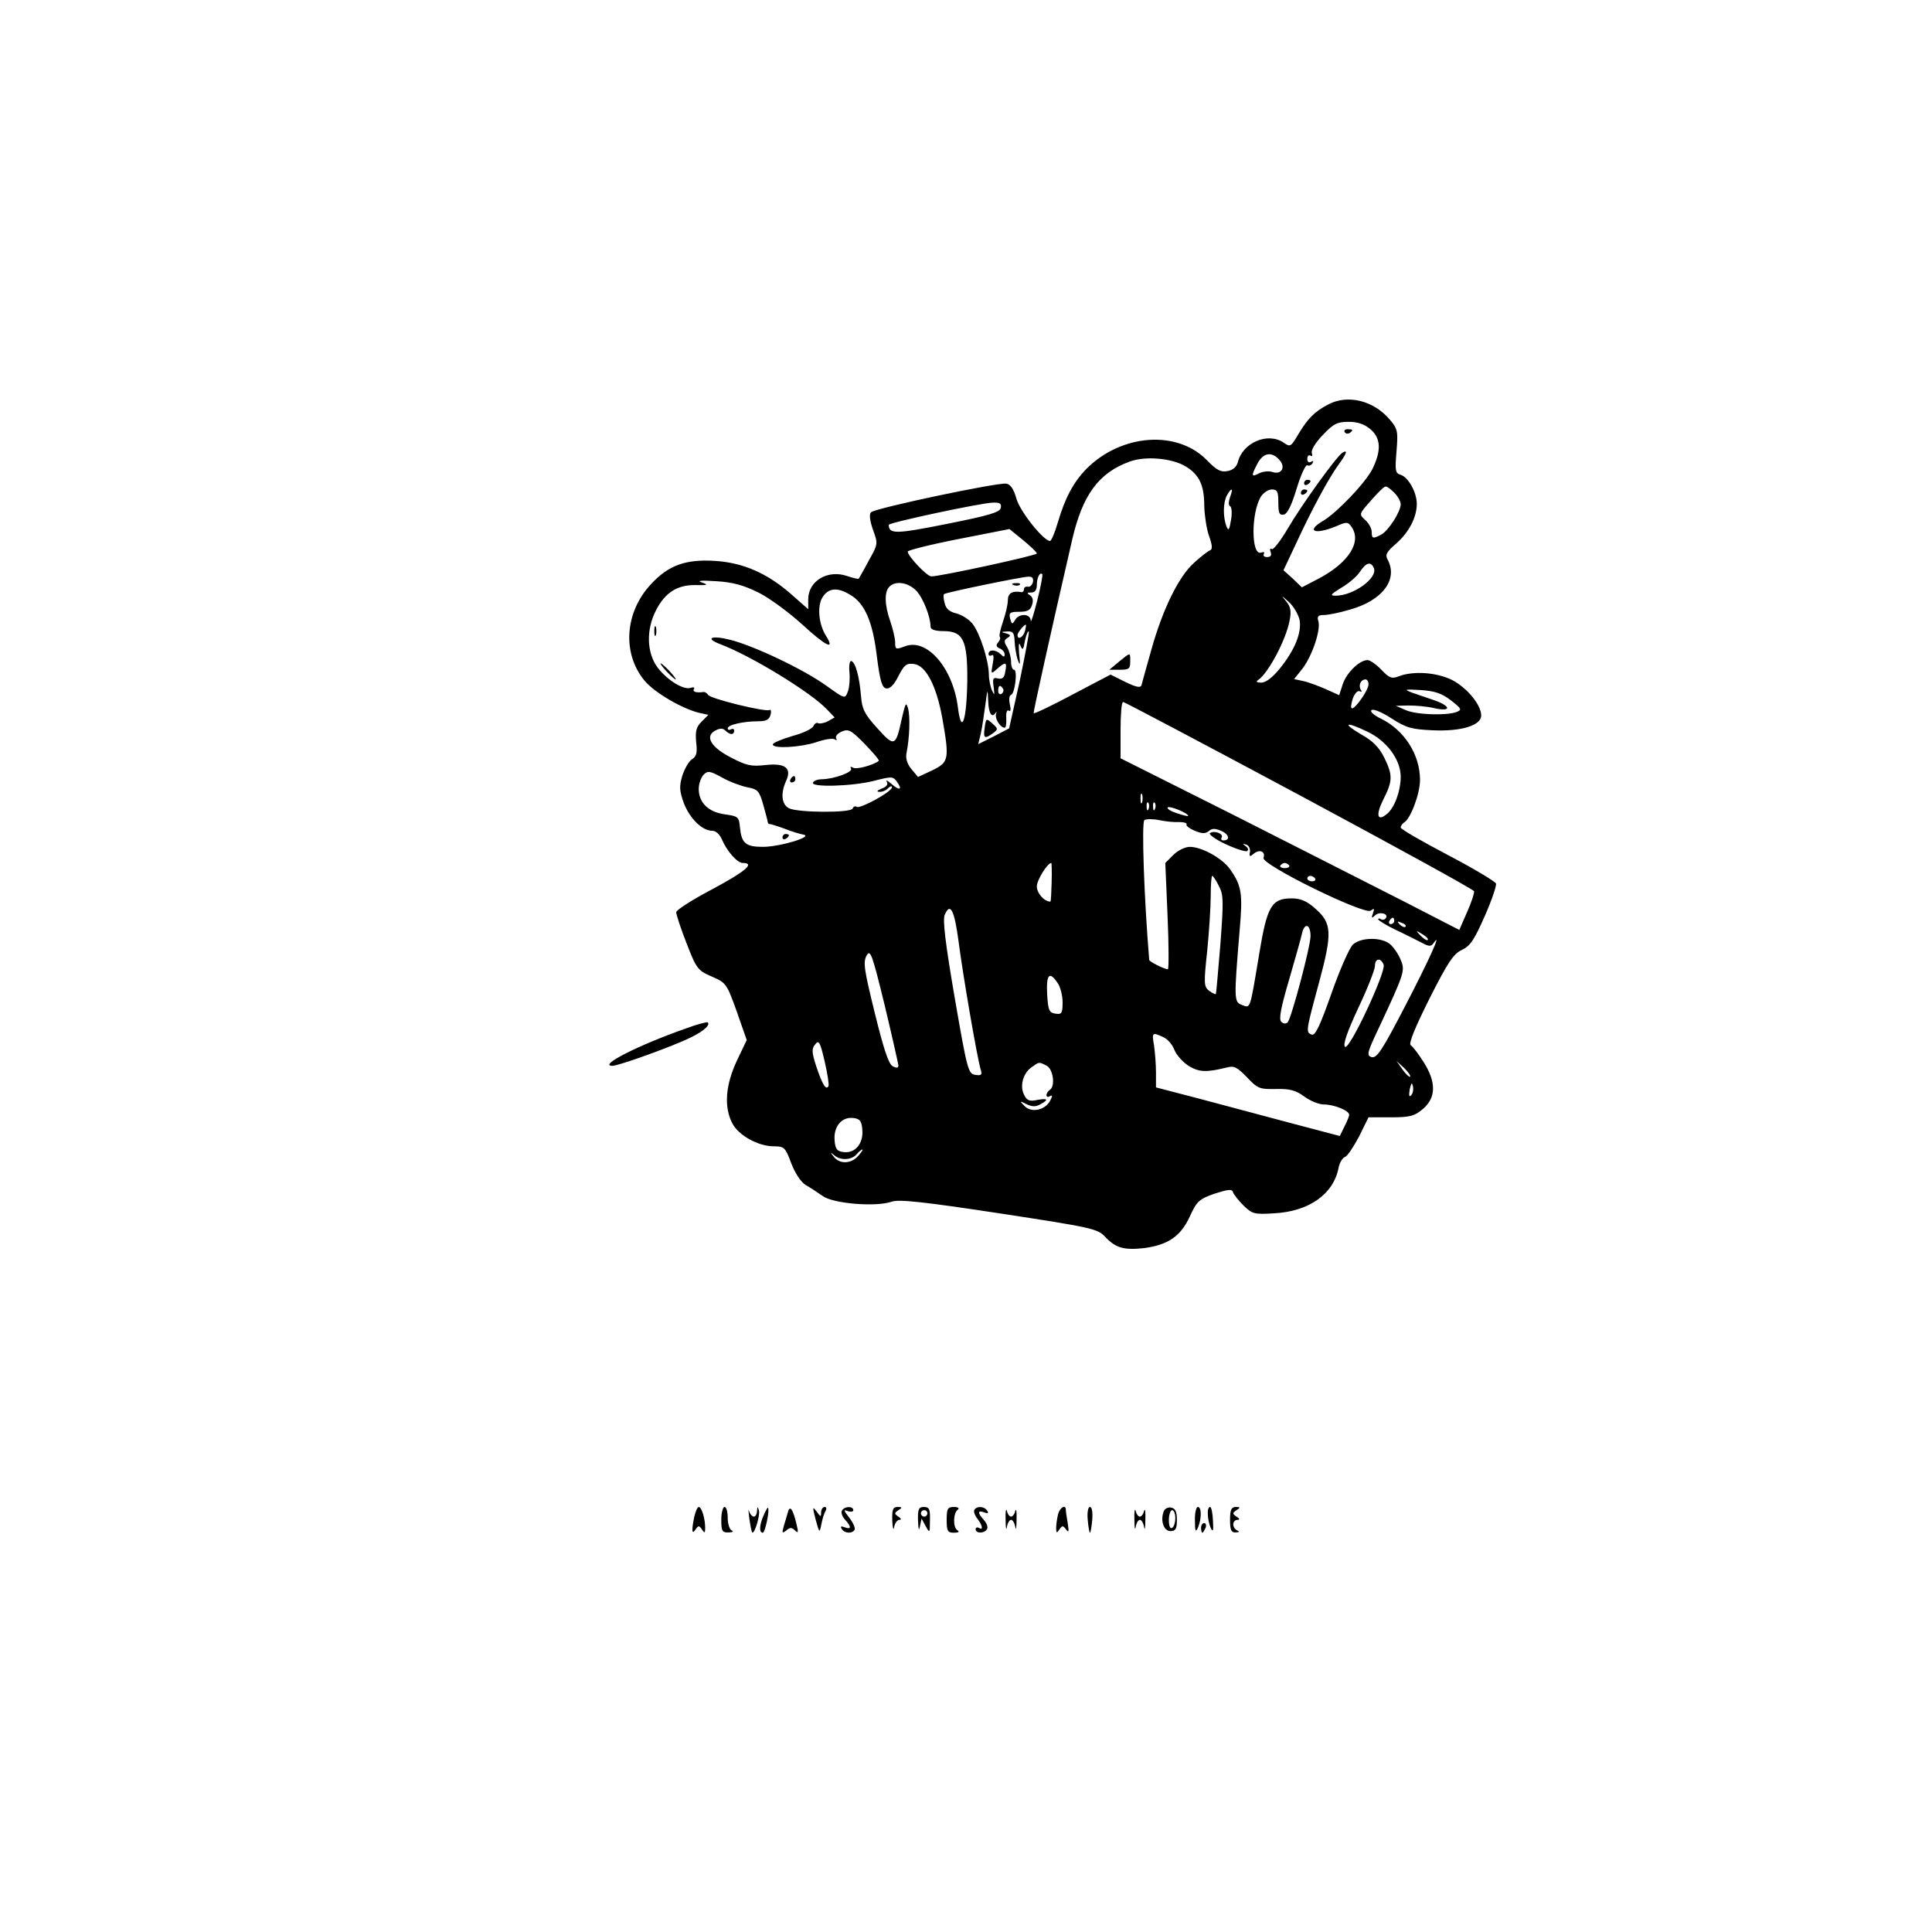 <?xml version="1.0" standalone="no"?>
<!DOCTYPE svg PUBLIC "-//W3C//DTD SVG 20010904//EN"
 "http://www.w3.org/TR/2001/REC-SVG-20010904/DTD/svg10.dtd">
<svg version="1.0" xmlns="http://www.w3.org/2000/svg"
 width="600pt" height="600pt" viewBox="0 0 600 600"
 preserveAspectRatio="xMidYMid meet">

<g transform="translate(0,600) scale(0.1,-0.1)"
fill="#000000" stroke="none">
<path d="M4125 4744 c-42 -22 -63 -43 -92 -91 -24 -41 -26 -42 -46 -28 -49 34
-128 1 -143 -61 -4 -14 -15 -24 -32 -27 -21 -4 -34 3 -64 34 -92 94 -264 82
-373 -26 -41 -42 -67 -90 -90 -168 -9 -31 -20 -57 -24 -57 -20 0 -92 90 -104
130 -9 32 -19 46 -32 48 -28 4 -407 -76 -420 -89 -6 -6 -4 -25 6 -54 16 -43
16 -45 -13 -96 -15 -29 -30 -54 -31 -56 -2 -2 -18 2 -36 8 -60 21 -121 -15
-121 -72 l0 -31 -51 45 c-76 67 -150 99 -237 105 -92 6 -146 -13 -201 -73 -81
-87 -89 -214 -20 -298 30 -37 117 -88 171 -101 l28 -6 -21 -21 c-17 -17 -20
-30 -17 -64 4 -33 1 -44 -13 -53 -10 -6 -23 -30 -30 -51 -10 -34 -9 -47 5 -86
19 -48 57 -85 88 -85 11 0 23 -11 30 -27 15 -36 48 -73 64 -73 40 0 11 -25
-91 -80 -63 -33 -115 -66 -115 -73 0 -7 14 -50 32 -96 31 -80 35 -85 79 -104
44 -19 46 -22 77 -108 l31 -89 -31 -65 c-35 -75 -40 -143 -14 -193 19 -38 81
-72 129 -72 32 0 36 -3 54 -52 12 -31 30 -59 45 -68 14 -8 38 -24 54 -35 33
-23 164 -34 213 -17 22 8 97 0 334 -36 288 -44 306 -48 329 -73 33 -35 59 -42
122 -35 74 10 113 37 141 98 22 48 29 54 77 71 41 13 54 15 57 5 2 -7 17 -26
33 -42 27 -26 33 -28 96 -24 107 6 183 59 199 141 3 16 12 31 20 34 8 3 27 32
44 64 l29 59 69 0 c60 0 74 4 100 26 41 35 42 83 2 146 -16 25 -34 49 -40 52
-7 5 14 56 58 144 57 113 75 140 101 152 26 12 39 32 71 105 22 49 37 95 35
101 -3 7 -70 47 -150 89 -80 42 -146 80 -146 85 0 5 5 12 11 16 20 12 49 89
49 132 0 78 -48 154 -121 190 -23 11 -36 23 -29 27 6 4 34 -8 63 -27 45 -29
62 -33 127 -36 88 -4 150 15 150 46 0 33 -44 86 -90 110 -48 24 -120 29 -165
12 -23 -9 -30 -6 -55 20 -15 16 -35 30 -43 30 -25 0 -65 -39 -77 -75 l-11 -34
-42 19 c-23 10 -55 22 -70 25 l-28 6 27 34 c30 40 57 121 48 147 -4 14 0 18
17 18 13 0 49 7 82 17 100 28 149 93 117 154 -9 16 -5 24 26 51 40 35 64 82
64 123 0 36 -26 82 -49 90 -18 5 -19 13 -14 73 5 62 4 70 -21 99 -50 59 -130
79 -191 47z m131 -77 c33 -28 34 -67 6 -124 -23 -44 -108 -133 -152 -160 -55
-32 -29 -45 38 -18 34 15 38 15 49 -1 33 -46 -8 -111 -100 -160 l-54 -28 -28
27 -29 26 39 83 c49 106 102 204 132 245 25 34 30 48 12 37 -18 -11 -127 -162
-170 -236 -22 -37 -44 -66 -49 -63 -6 3 -7 -1 -4 -9 4 -11 0 -16 -11 -16 -9 0
-13 4 -10 10 3 5 0 7 -8 4 -32 -12 -32 124 -1 174 8 12 23 22 34 22 17 0 20
-7 20 -41 0 -32 3 -40 17 -37 11 2 24 28 40 81 13 43 28 75 33 72 5 -3 12 0
16 6 4 8 3 9 -4 5 -7 -4 -12 -1 -12 9 0 9 4 13 10 10 5 -3 7 0 4 8 -3 9 11 32
34 56 33 35 45 41 80 41 28 0 49 -7 68 -23z m-283 -95 c21 -23 7 -47 -21 -38
-12 4 -30 2 -42 -4 -24 -13 -25 -8 -5 30 18 34 44 39 68 12z m-290 -21 c42
-26 57 -58 57 -124 1 -29 7 -70 15 -92 10 -28 11 -41 3 -44 -6 -2 -28 -19 -50
-39 -48 -43 -98 -146 -133 -272 -15 -52 -28 -101 -30 -108 -3 -9 -17 -6 -50
10 l-46 23 -120 -63 c-65 -35 -119 -60 -119 -57 0 10 52 245 120 540 32 138
82 206 177 241 50 19 134 11 176 -15z m647 -81 c11 -11 20 -27 20 -36 0 -23
-38 -82 -60 -94 -26 -14 -30 -13 -30 8 0 11 -9 27 -20 37 -20 18 -20 18 18 61
20 23 40 43 45 43 4 1 16 -8 27 -19z m-510 -14 c-5 -15 -5 -26 0 -28 5 -2 7
-21 3 -43 -5 -31 -8 -35 -14 -20 -11 29 -11 73 1 96 15 27 21 24 10 -5z m-712
-33 c-2 -14 -37 -24 -167 -50 -160 -32 -180 -32 -181 -3 0 7 286 68 323 69 22
1 28 -3 25 -16z m112 -142 c0 -6 -303 -72 -328 -71 -13 0 -73 63 -73 77 0 4
71 22 158 39 l158 31 43 -35 c23 -19 42 -37 42 -41z m1047 -46 c11 -31 -64
-85 -119 -85 -19 0 -16 4 18 25 23 13 49 36 58 50 19 29 34 32 43 10z m-1046
-101 c-11 -43 -20 -71 -20 -61 -1 22 -37 23 -49 1 -8 -14 -10 -13 -15 5 -4 18
-1 21 28 21 26 0 35 5 40 21 5 14 2 25 -6 30 -11 7 -10 9 4 9 11 0 17 8 17 23
0 23 9 41 17 34 2 -2 -5 -40 -16 -83z m-13 59 c-2 -10 -10 -17 -16 -15 -7 1
-12 -2 -12 -8 0 -5 -3 -9 -7 -9 -29 5 -43 -3 -43 -25 0 -13 -7 -43 -15 -66 -8
-24 -13 -45 -10 -48 3 -3 0 -11 -5 -17 -8 -9 -6 -14 5 -19 8 -3 15 -11 15 -18
0 -9 -3 -9 -12 0 -15 15 -38 16 -38 1 0 -5 4 -7 10 -4 6 4 7 -6 3 -27 -6 -32
-6 -33 14 -15 26 23 31 22 25 -9 -3 -19 -9 -24 -23 -21 -15 4 -17 0 -13 -27 3
-25 3 -27 -5 -11 -5 11 -10 34 -10 51 -1 45 -28 128 -51 157 -11 14 -34 28
-50 32 -21 5 -32 14 -36 31 -4 14 -5 27 -2 29 5 5 237 53 261 54 13 1 17 -5
15 -16z m-853 -33 c33 -16 94 -61 136 -99 74 -68 103 -82 75 -37 -24 37 -29
95 -11 122 18 28 46 31 85 7 45 -26 70 -82 83 -190 10 -78 16 -98 29 -101 11
-2 24 10 38 38 18 35 25 41 48 38 37 -4 70 -67 88 -166 23 -130 21 -139 -30
-164 l-45 -21 -20 24 c-13 15 -19 33 -16 49 10 49 12 115 5 140 -6 21 -8 17
-19 -30 -19 -89 -23 -91 -76 -32 -40 44 -48 60 -51 100 -5 60 -17 105 -30 109
-5 2 -8 -13 -6 -34 2 -21 0 -48 -5 -61 -9 -23 -9 -23 -66 18 -71 51 -222 123
-299 143 -59 15 -81 5 -30 -14 95 -36 282 -150 331 -203 l23 -24 -21 -12 c-12
-6 -25 -8 -30 -6 -5 3 -11 -1 -15 -9 -3 -8 -32 -22 -66 -31 -33 -10 -60 -21
-60 -26 0 -14 86 -9 135 7 25 9 51 13 57 9 6 -4 8 -3 5 3 -4 6 4 15 17 21 21
9 29 5 72 -39 26 -27 46 -50 43 -52 -16 -13 -70 -28 -80 -21 -7 4 -10 3 -6 -3
7 -11 -55 -33 -91 -33 -11 0 -24 -4 -27 -10 -10 -16 123 -12 189 5 55 14 59
14 71 -2 19 -26 9 -30 -17 -7 -12 10 -18 13 -14 6 5 -8 -1 -16 -16 -21 -14 -6
-17 -10 -7 -10 8 -1 20 4 27 11 7 7 12 8 12 3 0 -14 -98 -67 -109 -61 -5 4
-11 1 -13 -5 -5 -14 -171 -13 -198 1 -23 12 -26 46 -9 84 19 41 -2 57 -65 50
-43 -5 -59 -1 -105 23 -63 32 -83 66 -50 84 15 8 24 8 32 0 14 -14 27 -14 27
0 0 5 -4 7 -10 4 -5 -3 -10 -2 -10 3 0 11 48 22 95 22 24 0 34 5 38 20 3 11 1
18 -3 15 -12 -7 -184 35 -191 47 -3 5 -9 9 -13 9 -23 -3 -36 0 -31 9 3 5 0 7
-9 4 -22 -8 -72 22 -103 62 -35 46 -37 119 -5 180 28 54 66 78 122 77 38 -1
41 1 20 8 -17 6 -2 7 45 4 51 -3 86 -13 130 -35z m490 6 c21 -21 45 -81 45
-113 0 -8 15 -13 40 -13 62 0 75 -29 74 -156 -2 -122 -18 -169 -29 -82 -15
123 -96 217 -164 191 -29 -11 -31 -10 -31 12 0 12 -7 42 -15 65 -18 51 -19 92
-3 108 19 19 57 14 83 -12z m1191 -91 c7 -40 -15 -94 -62 -152 -22 -27 -43
-43 -57 -43 -14 0 -18 3 -10 8 31 20 87 125 98 185 6 29 3 43 -11 60 -16 19
-15 19 8 -2 15 -13 30 -39 34 -56z m-853 -35 c-5 -19 -23 -29 -23 -12 0 7 20
32 26 32 1 0 0 -9 -3 -20z m-32 -32 c1 -18 5 -44 10 -58 7 -19 8 -15 4 20 -2
28 -1 38 4 25 7 -16 9 -14 14 15 4 18 9 31 12 29 2 -3 -11 -71 -28 -153 l-33
-148 -48 -25 -48 -24 8 33 c4 18 10 58 14 88 7 53 7 53 9 13 1 -39 12 -56 24
-35 2 4 2 1 0 -7 -3 -14 14 -41 27 -41 4 0 6 13 5 30 -1 17 2 27 8 23 6 -4 7
4 3 20 -3 14 -2 27 4 29 12 4 21 78 9 78 -5 0 -9 11 -9 25 0 14 -6 34 -12 45
-11 17 -10 22 1 29 11 7 10 10 -5 14 -16 4 -16 5 4 6 18 1 22 -4 23 -31z
m1099 -133 c0 -18 -40 -75 -51 -75 -5 0 -3 13 2 30 6 17 16 27 22 23 6 -3 7
-1 3 5 -8 14 0 32 15 32 5 0 9 -7 9 -15z m-1135 -14 c3 -5 1 -12 -5 -16 -5 -3
-10 1 -10 9 0 18 6 21 15 7z m1391 -36 c33 -26 35 -29 18 -36 -31 -12 -127 -9
-159 6 l-30 13 40 1 c22 0 57 -3 78 -8 52 -12 56 4 5 23 -24 8 -56 19 -73 25
-26 10 -23 11 27 8 44 -3 65 -10 94 -32z m-471 -294 c296 -159 541 -293 543
-299 1 -5 -8 -34 -22 -65 l-24 -55 -173 89 c-96 49 -333 169 -526 267 l-353
177 0 88 c0 48 3 87 8 87 4 0 250 -130 547 -289z m211 197 c60 -28 104 -87
104 -140 0 -44 -19 -97 -43 -116 -30 -25 -35 -3 -11 45 29 57 30 75 3 130 -16
32 -35 52 -73 73 -59 35 -47 40 20 8z m-1925 -173 c32 -6 37 -11 49 -53 7 -26
14 -50 14 -54 1 -5 3 -8 6 -7 3 0 23 -6 45 -14 22 -9 49 -17 60 -19 33 -6 -73
-38 -126 -38 -53 0 -66 11 -71 60 -3 33 -5 35 -47 41 -51 7 -81 36 -81 79 0
16 7 35 15 44 13 13 20 12 58 -9 23 -13 58 -26 78 -30z m1226 -47 c-3 -7 -5
-2 -5 12 0 14 2 19 5 13 2 -7 2 -19 0 -25z m20 -20 c-3 -8 -6 -5 -6 6 -1 11 2
17 5 13 3 -3 4 -12 1 -19z m20 0 c-3 -8 -6 -5 -6 6 -1 11 2 17 5 13 3 -3 4
-12 1 -19z m103 -22 c0 -2 -15 2 -34 8 -19 6 -32 14 -30 18 5 7 64 -17 64 -26z
m-28 -19 c15 0 25 -3 23 -7 -3 -4 9 -13 25 -20 23 -9 33 -10 44 -1 10 9 20 9
40 0 24 -11 27 -29 5 -29 -6 0 -8 4 -5 9 7 11 -22 23 -36 14 -6 -3 15 -19 47
-34 32 -15 63 -25 68 -22 5 3 3 10 -4 15 -11 8 -11 9 1 5 8 -2 13 -12 12 -22
-3 -16 -1 -17 12 -6 18 15 37 6 30 -13 -8 -21 315 -179 333 -164 11 8 12 7 7
-8 -6 -15 -4 -17 6 -7 14 13 43 6 34 -8 -3 -5 -10 -7 -15 -4 -5 4 -9 3 -9 0 0
-3 24 -18 53 -32 28 -13 65 -32 81 -40 24 -13 30 -13 38 -2 29 42 -15 -55 -89
-197 -70 -135 -87 -161 -103 -157 -17 5 -15 13 27 101 75 161 77 168 63 201
-6 16 -21 38 -32 48 -26 23 -90 23 -116 0 -11 -10 -41 -78 -67 -152 -35 -99
-50 -132 -61 -128 -19 7 -19 9 22 160 42 156 41 186 -12 232 -26 23 -45 31
-73 31 -62 0 -76 -25 -100 -170 -30 -180 -27 -171 -54 -161 -25 9 -25 17 -7
234 10 113 6 137 -31 189 -24 33 -87 68 -124 68 -14 0 -37 -11 -51 -25 l-25
-25 7 -165 c4 -91 4 -165 1 -165 -11 0 -57 23 -58 29 -16 193 -24 427 -15 434
6 4 27 4 46 0 19 -4 47 -7 62 -6z m-396 -187 c-1 -33 -2 -60 -4 -60 -19 0 -42
26 -42 47 0 20 33 73 45 73 1 0 2 -27 1 -60z m738 52 c2 -4 -4 -8 -14 -8 -10
0 -16 4 -14 8 3 4 9 8 14 8 5 0 11 -4 14 -8z m-219 -63 c15 -27 15 -48 5 -182
-7 -84 -13 -153 -14 -154 -1 -2 -11 3 -21 10 -16 13 -17 21 -6 123 6 60 11
137 11 172 0 34 2 62 5 62 2 0 12 -14 20 -31z m299 23 c3 -5 -1 -9 -9 -9 -8 0
-15 4 -15 9 0 4 4 8 9 8 6 0 12 -4 15 -8z m-1107 -196 c12 -96 58 -364 69
-399 5 -15 1 -18 -17 -15 -22 3 -25 14 -64 239 -29 169 -38 243 -31 258 17 40
30 15 43 -83z m1353 64 c0 -5 -5 -10 -11 -10 -5 0 -7 5 -4 10 3 6 8 10 11 10
2 0 4 -4 4 -10z m35 -18 c-3 -3 -11 0 -18 7 -9 10 -8 11 6 5 10 -3 15 -9 12
-12z m-295 -29 c0 -32 -59 -254 -71 -268 -6 -5 -13 -5 -20 2 -8 8 -1 44 24
129 19 66 38 132 41 147 8 33 26 26 26 -10z m364 -12 c-2 -3 -12 3 -22 13 -16
17 -16 18 5 5 12 -7 20 -15 17 -18z m-1644 -389 c0 -9 -5 -10 -18 -3 -12 6
-28 54 -55 164 -33 134 -37 158 -26 179 12 21 17 7 56 -152 23 -96 42 -181 43
-188z m1507 312 c8 -22 -107 -268 -120 -255 -7 7 7 47 41 120 29 61 52 120 52
131 0 24 18 27 27 4z m-1013 -56 c9 -12 16 -40 16 -61 0 -34 -3 -38 -22 -35
-20 3 -23 10 -26 61 -3 61 7 72 32 35z m329 -169 c13 -6 28 -23 34 -39 6 -16
26 -38 44 -50 33 -20 55 -21 120 -5 22 6 32 0 62 -31 33 -35 39 -37 90 -36 43
1 61 -4 87 -23 19 -14 46 -25 61 -25 32 0 79 -19 79 -32 0 -5 -7 -22 -15 -37
l-14 -29 -148 39 c-82 22 -210 56 -285 76 l-138 36 0 46 c0 25 -3 63 -6 84 -7
41 -6 42 29 26z m-1040 -152 c-8 -14 -19 5 -38 61 -14 44 -15 55 -3 69 11 14
15 7 29 -53 9 -38 14 -73 12 -77z m678 63 c20 -11 27 -64 9 -75 -5 -3 -10 -11
-10 -16 0 -6 5 -7 11 -3 8 4 8 0 0 -15 -16 -29 -58 -38 -79 -16 -16 16 -16 17
6 6 16 -8 28 -9 42 -1 28 15 25 20 -9 14 -23 -5 -32 -2 -40 15 -15 27 -4 68
22 86 25 18 23 18 48 5z m1128 -34 c-2 -2 -13 8 -23 22 l-19 27 24 -22 c12
-12 21 -24 18 -27z m3 -58 c-6 -6 -7 0 -4 19 5 21 7 23 10 9 2 -10 0 -22 -6
-28z m-1704 -106 c4 -43 -22 -74 -57 -70 -21 2 -27 9 -29 36 -4 43 22 74 57
70 21 -2 27 -9 29 -36z m-13 -82 c-22 -25 -58 -26 -76 -2 -11 14 -11 15 1 5
19 -18 55 -16 70 2 7 8 15 15 18 15 3 0 -3 -9 -13 -20z"/>
<path d="M4176 4658 c3 -5 10 -6 15 -3 13 9 11 12 -6 12 -8 0 -12 -4 -9 -9z"/>
<path d="M4050 4499 c0 -5 5 -7 10 -4 6 3 10 8 10 11 0 2 -4 4 -10 4 -5 0 -10
-5 -10 -11z"/>
<path d="M4040 4469 c0 -5 5 -7 10 -4 6 3 10 8 10 11 0 2 -4 4 -10 4 -5 0 -10
-5 -10 -11z"/>
<path d="M3475 3945 l-30 -25 33 0 c28 0 32 3 32 25 0 30 2 30 -35 0z"/>
<path d="M3148 4183 c7 -3 16 -2 19 1 4 3 -2 6 -13 5 -11 0 -14 -3 -6 -6z"/>
<path d="M2032 4040 c0 -14 2 -19 5 -12 2 6 2 18 0 25 -3 6 -5 1 -5 -13z"/>
<path d="M2070 3915 c13 -14 26 -25 28 -25 3 0 -5 11 -18 25 -13 14 -26 25
-28 25 -3 0 5 -11 18 -25z"/>
<path d="M2455 3580 c-3 -5 -1 -10 4 -10 6 0 11 5 11 10 0 6 -2 10 -4 10 -3 0
-8 -4 -11 -10z"/>
<path d="M3058 3740 c-5 -33 0 -36 26 -17 16 12 16 14 -2 30 -19 17 -20 17
-24 -13z"/>
<path d="M2430 3399 c0 -5 5 -7 10 -4 6 3 10 8 10 11 0 2 -4 4 -10 4 -5 0 -10
-5 -10 -11z"/>
<path d="M2130 2806 c-148 -52 -274 -116 -228 -116 20 0 197 64 247 90 38 19
57 37 49 45 -2 2 -33 -6 -68 -19z"/>
<path d="M2156 1289 c-9 -44 -7 -56 4 -39 9 13 11 13 20 0 8 -12 10 -12 10 5
0 29 -11 65 -20 65 -4 0 -10 -14 -14 -31z"/>
<path d="M2240 1280 c0 -35 3 -40 23 -39 12 0 16 3 10 6 -7 2 -13 20 -13 39 0
19 -4 34 -10 34 -5 0 -10 -18 -10 -40z"/>
<path d="M2327 1285 c3 -22 7 -42 9 -44 7 -7 25 53 21 68 -4 13 -5 13 -6 -1 0
-10 -5 -18 -10 -18 -5 0 -12 8 -15 18 -2 9 -2 -1 1 -23z"/>
<path d="M2372 1295 c-14 -31 -15 -55 -3 -55 7 0 22 70 16 78 -1 1 -7 -9 -13
-23z"/>
<path d="M2447 1304 c-3 -10 -9 -30 -13 -44 -6 -21 -5 -23 8 -13 11 10 17 10
27 0 10 -10 11 -6 5 18 -11 48 -21 62 -27 39z"/>
<path d="M2533 1281 c12 -43 12 -43 18 -14 3 16 9 35 13 41 4 7 2 12 -3 12 -6
0 -11 -8 -11 -17 0 -15 -2 -14 -14 3 -13 17 -13 14 -3 -25z"/>
<path d="M2615 1309 c-4 -5 0 -18 9 -28 21 -23 20 -32 -1 -24 -11 4 -14 3 -9
-5 8 -14 32 -16 40 -3 3 5 -4 21 -16 37 -18 23 -19 27 -5 21 9 -3 17 -2 17 3
0 13 -27 13 -35 -1z"/>
<path d="M2771 1278 c1 -24 4 -33 6 -20 2 12 10 22 16 22 7 0 6 4 -3 10 -13 9
-13 11 0 20 13 8 12 10 -2 10 -15 0 -18 -8 -17 -42z"/>
<path d="M2851 1278 c1 -28 3 -34 6 -18 l5 24 13 -24 c12 -22 13 -22 13 18 1
35 -2 42 -19 42 -16 0 -19 -7 -18 -42z m29 22 c0 -5 -4 -10 -10 -10 -5 0 -10
5 -10 10 0 6 5 10 10 10 6 0 10 -4 10 -10z"/>
<path d="M2940 1280 c0 -35 3 -40 23 -40 14 0 18 3 10 8 -14 9 -13 54 2 64 5
4 0 8 -12 8 -20 0 -23 -5 -23 -40z"/>
<path d="M3026 1311 c-3 -4 1 -17 9 -27 17 -22 19 -38 5 -29 -5 3 -10 1 -10
-4 0 -14 27 -14 35 0 4 5 0 18 -9 28 -21 23 -20 32 1 24 11 -4 14 -3 9 5 -8
14 -32 16 -40 3z"/>
<path d="M3123 1280 c0 -25 2 -35 4 -22 2 12 8 22 13 22 5 0 11 -10 13 -22 2
-13 4 -3 4 22 1 25 -1 37 -4 28 -2 -10 -8 -18 -13 -18 -5 0 -11 8 -13 18 -3 9
-5 -3 -4 -28z"/>
<path d="M3286 1298 c-3 -13 -6 -32 -6 -43 0 -17 2 -17 10 -5 9 13 11 13 21 0
8 -11 9 -7 5 19 -3 18 -6 37 -6 42 0 18 -18 8 -24 -13z"/>
<path d="M3378 1280 c2 -22 5 -40 7 -40 2 0 5 18 7 40 2 24 -1 40 -7 40 -6 0
-9 -16 -7 -40z"/>
<path d="M3523 1280 c0 -25 2 -35 4 -22 2 12 8 22 13 22 5 0 11 -10 13 -22 2
-13 4 -3 4 22 1 25 -1 37 -4 28 -2 -10 -8 -18 -13 -18 -5 0 -11 8 -13 18 -3 9
-5 -3 -4 -28z"/>
<path d="M3614 1306 c-11 -28 0 -61 21 -61 16 0 20 7 20 35 0 25 -5 36 -18 38
-9 2 -20 -3 -23 -12z m36 -20 c0 -14 -4 -28 -10 -31 -6 -4 -10 7 -10 24 0 17
5 31 10 31 6 0 10 -11 10 -24z"/>
<path d="M3711 1278 c0 -33 2 -38 9 -23 12 28 12 65 0 65 -5 0 -10 -19 -9 -42z"/>
<path d="M3751 1298 c0 -13 4 -32 9 -43 7 -15 9 -9 7 22 -1 24 -5 43 -9 43 -5
0 -8 -10 -7 -22z"/>
<path d="M3820 1280 c0 -32 4 -40 18 -39 10 0 12 3 5 6 -7 2 -13 11 -13 19 0
8 6 14 13 14 8 0 7 4 -3 10 -13 9 -13 11 0 20 13 8 12 10 -2 10 -14 0 -18 -9
-18 -40z"/>
<path d="M3730 1255 c0 -8 2 -15 4 -15 2 0 6 7 10 15 3 8 1 15 -4 15 -6 0 -10
-7 -10 -15z"/>
</g>
</svg>
